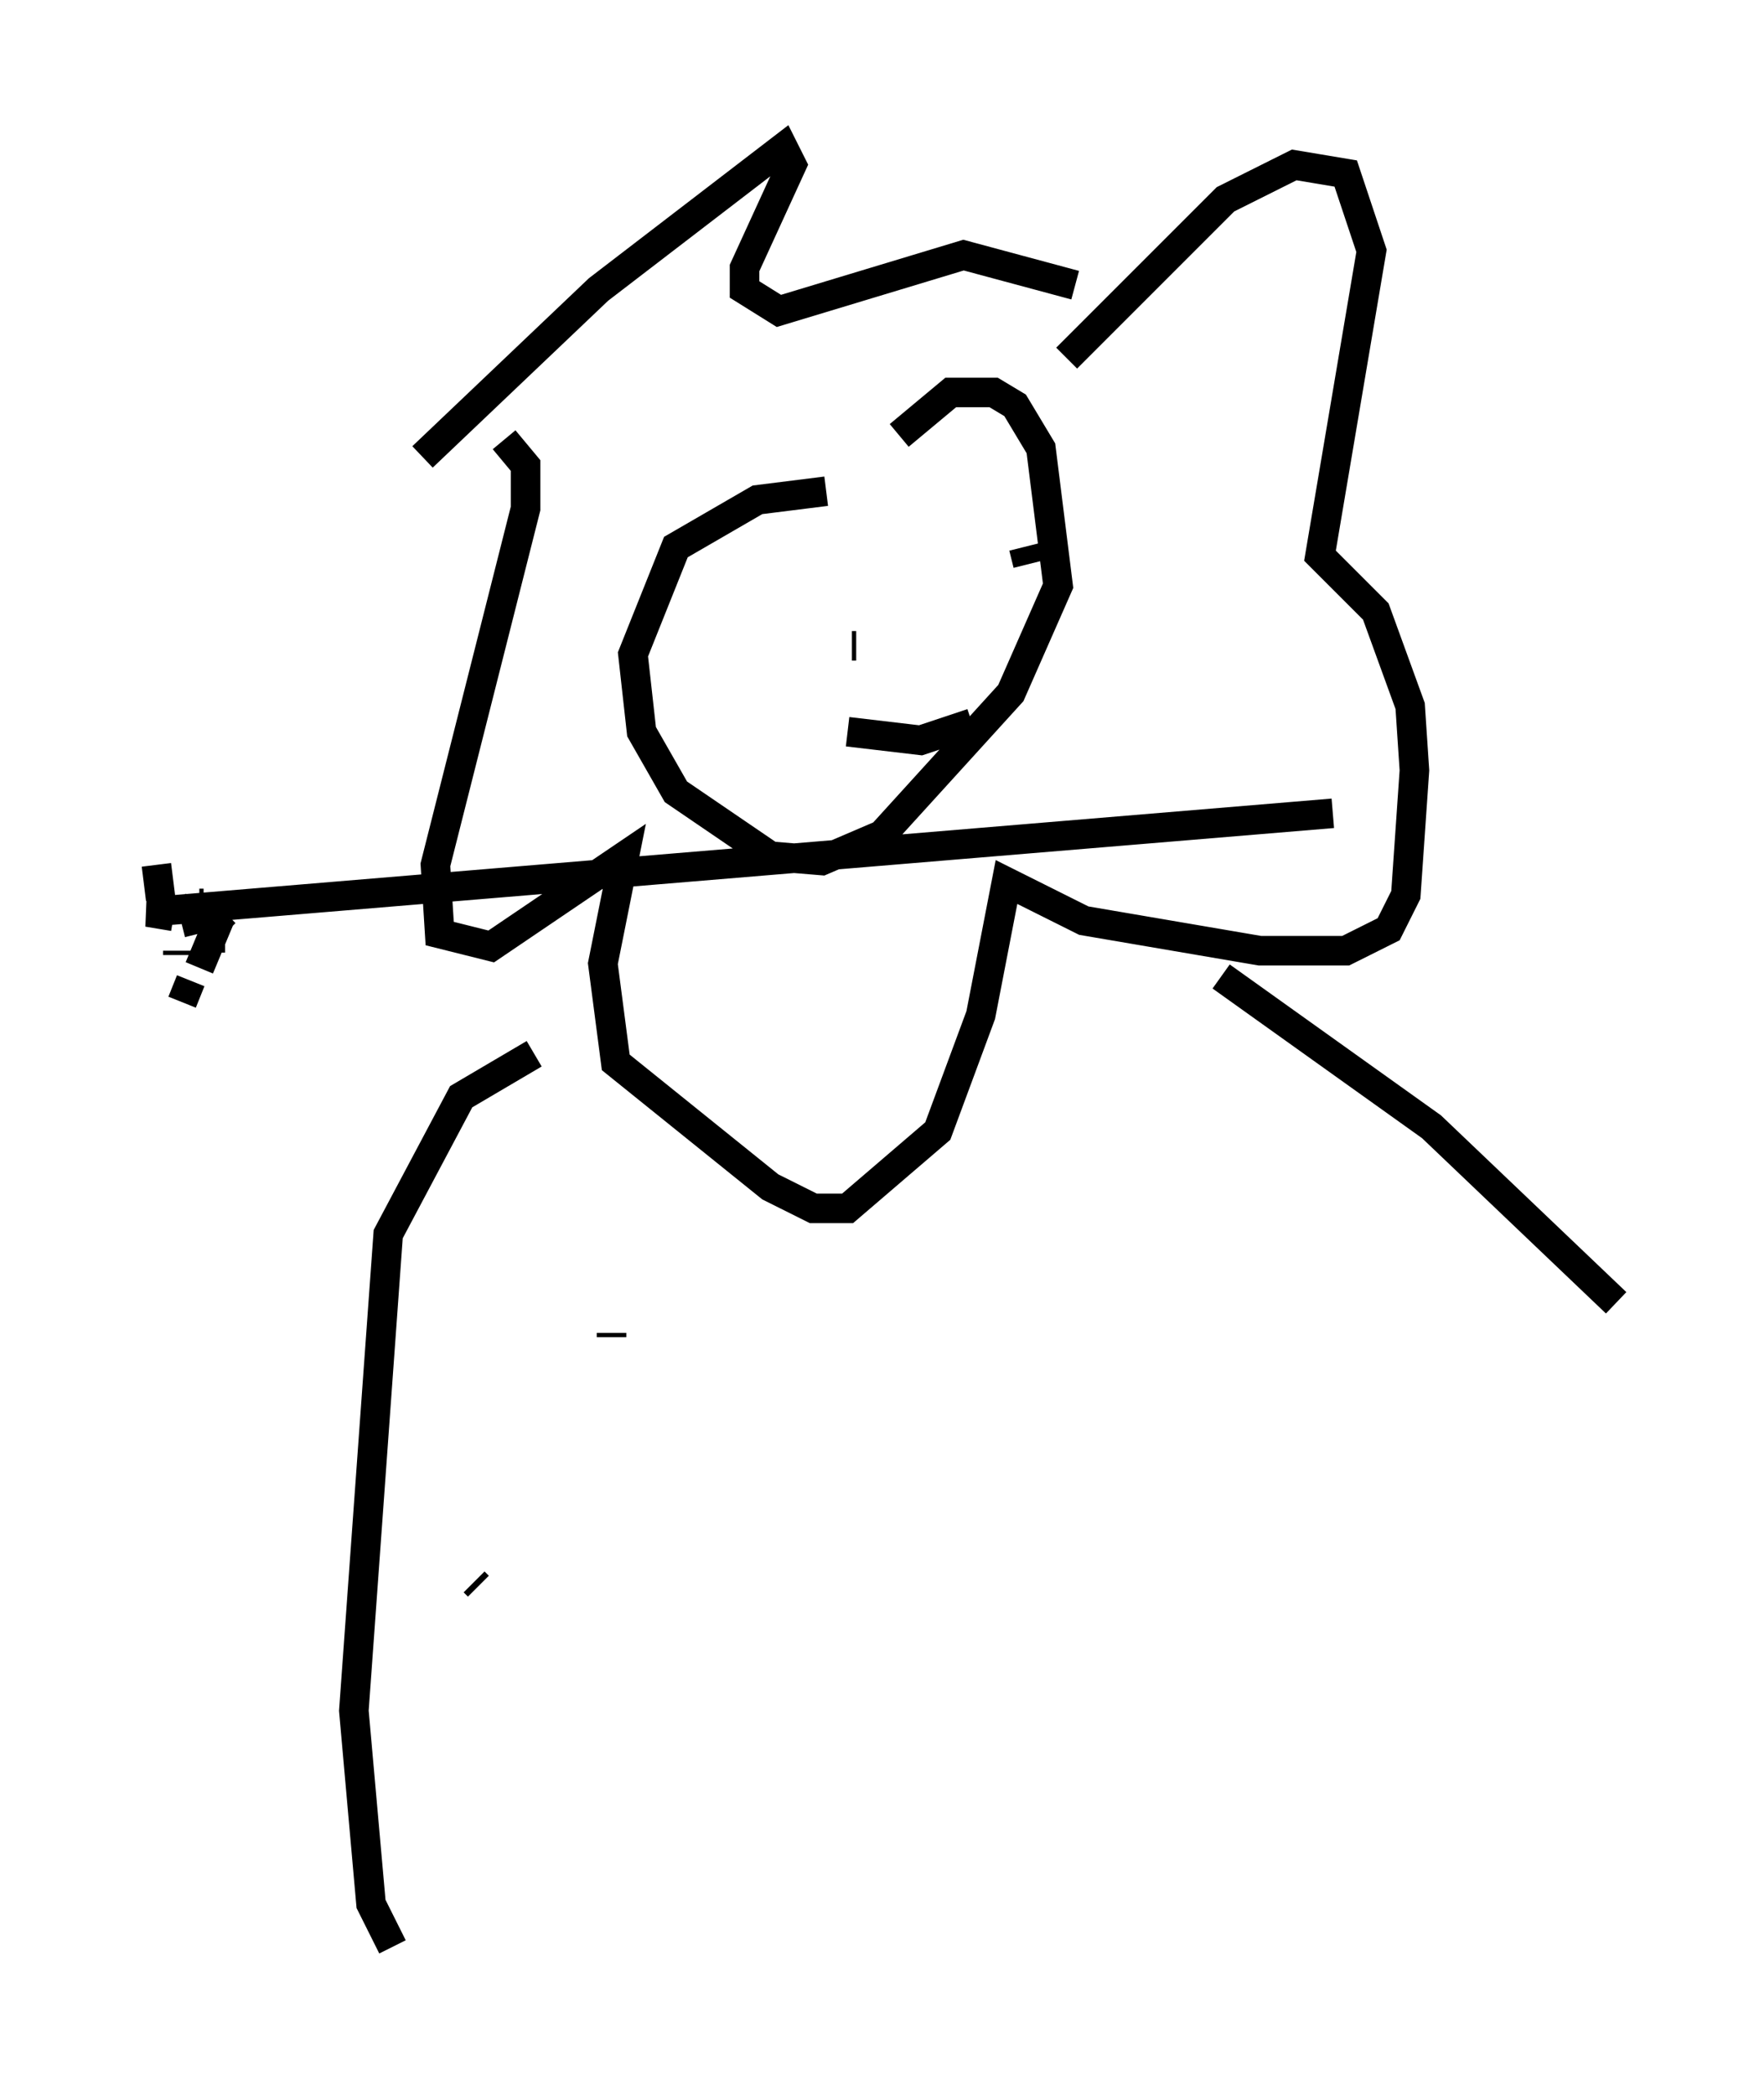 <?xml version="1.0" encoding="utf-8" ?>
<svg baseProfile="full" height="70.86" version="1.1" width="59.676" xmlns="http://www.w3.org/2000/svg" xmlns:ev="http://www.w3.org/2001/xml-events" xmlns:xlink="http://www.w3.org/1999/xlink"><defs /><rect fill="white" height="70.86" width="59.676" x="0" y="0" /><path d="M6.162, 31.581 m0.581, 0.0 l-0.145, -0.581 m-0.872, 1.307 m0.291, 0.0 l0.0, 0.0 m0.0, 0.0 l0.0, 0.0 m0.0, 0.0 l0.0, 0.0 m0.0, 0.0 l0.0, 0.0 m0.0, 0.0 l0.0, 0.0 m0.0, 0.0 l0.0, 0.0 m0.0, 0.0 l0.0, -0.145 m-0.291, -2.179 m0.436, 0.0 l0.0, 0.0 m0.0, 0.0 l0.0, 0.0 m10.022, 23.676 l-0.145, -0.145 m-10.603, -23.095 l-0.145, -1.162 m15.397, 15.832 l0.0, 0.145 m-14.67, -14.235 m0.145, 0.145 l0.0, 0.0 m0.0, 0.0 l0.0, 0.0 m0.0, 0.0 l0.0, 0.0 m0.0, -0.291 m0.0, 0.291 l0.0, 0.0 m0.0, 0.0 l0.0, 0.0 m0.0, 0.0 l0.0, 0.0 m0.0, 0.0 l0.0, 0.0 m0.0, 0.0 l0.0, 0.0 m0.0, 0.0 l0.0, 0.0 m-0.291, -0.145 l-0.872, -0.145 40.089, -3.341 m-38.056, 4.212 l0.581, 0.0 m0.0, -0.145 l0.0, 0.0 m0.0, 0.0 l-0.145, -0.145 m-0.581, -0.872 l-0.145, 0.0 m-0.291, 0.145 l-0.436, 0.145 m0.0, 0.581 m0.145, 0.0 l0.0, 0.0 m0.0, 0.0 l0.0, 0.0 m0.0, 0.0 l0.0, 0.0 m0.0, 0.0 l0.0, 0.0 m0.0, 0.0 l0.0, 0.0 m0.0, 0.0 l0.0, 0.0 m0.0, 0.0 l0.0, 0.0 m0.0, 0.0 l0.0, 0.0 m0.0, 0.0 l0.0, 0.0 m0.0, 0.0 l0.0, 0.0 m0.0, 0.0 l0.0, 0.0 m0.0, 0.0 l0.0, 0.0 m0.0, 2.469 l0.291, -0.726 m0.291, -0.436 l0.726, -1.743 m-0.581, 0.726 m0.291, -0.291 l0.0, 0.0 m0.0, 0.0 l0.0, 0.0 m0.0, 0.0 l0.0, 0.0 m0.0, 0.0 l0.0, 0.0 m0.0, 0.145 l0.0, 0.145 m20.771, -15.106 l-2.324, 0.291 -2.76, 1.598 l-1.453, 3.631 0.291, 2.615 l1.162, 2.034 3.196, 2.179 l1.743, 0.145 2.034, -0.872 l4.358, -4.793 1.598, -3.631 l-0.581, -4.648 -0.872, -1.453 l-0.726, -0.436 -1.453, 0.0 l-1.743, 1.453 m5.665, -2.615 l5.374, -5.374 2.324, -1.162 l1.743, 0.291 0.872, 2.615 l-1.743, 10.313 1.888, 1.888 l1.162, 3.196 0.145, 2.179 l-0.291, 4.212 -0.581, 1.162 l-1.453, 0.726 -2.905, 0.0 l-5.955, -1.017 -2.615, -1.307 l-0.872, 4.503 -1.453, 3.922 l-3.05, 2.615 -1.162, 0.0 l-1.453, -0.726 -5.229, -4.212 l-0.436, -3.341 0.726, -3.631 l-4.503, 3.05 -1.743, -0.436 l-0.145, -2.324 3.05, -12.056 l0.0, -1.453 -0.726, -0.872 m-2.76, 0.581 l5.955, -5.665 6.246, -4.793 l0.291, 0.581 -1.598, 3.486 l0.0, 0.726 1.162, 0.726 l6.246, -1.888 3.777, 1.017 m-7.553, 12.201 l0.145, 0.0 m5.665, -3.341 l0.145, 0.581 m-6.101, 5.665 l2.469, 0.291 1.743, -0.581 m8.425, 8.57 l7.117, 5.084 6.246, 5.955 m-0.581, 11.039 l0.0, 0.0 m-36.022, -19.464 l-2.469, 1.453 -2.469, 4.648 l-1.162, 16.123 0.581, 6.536 l0.726, 1.453 " fill="none" stroke="black" stroke-width="1" /></svg>